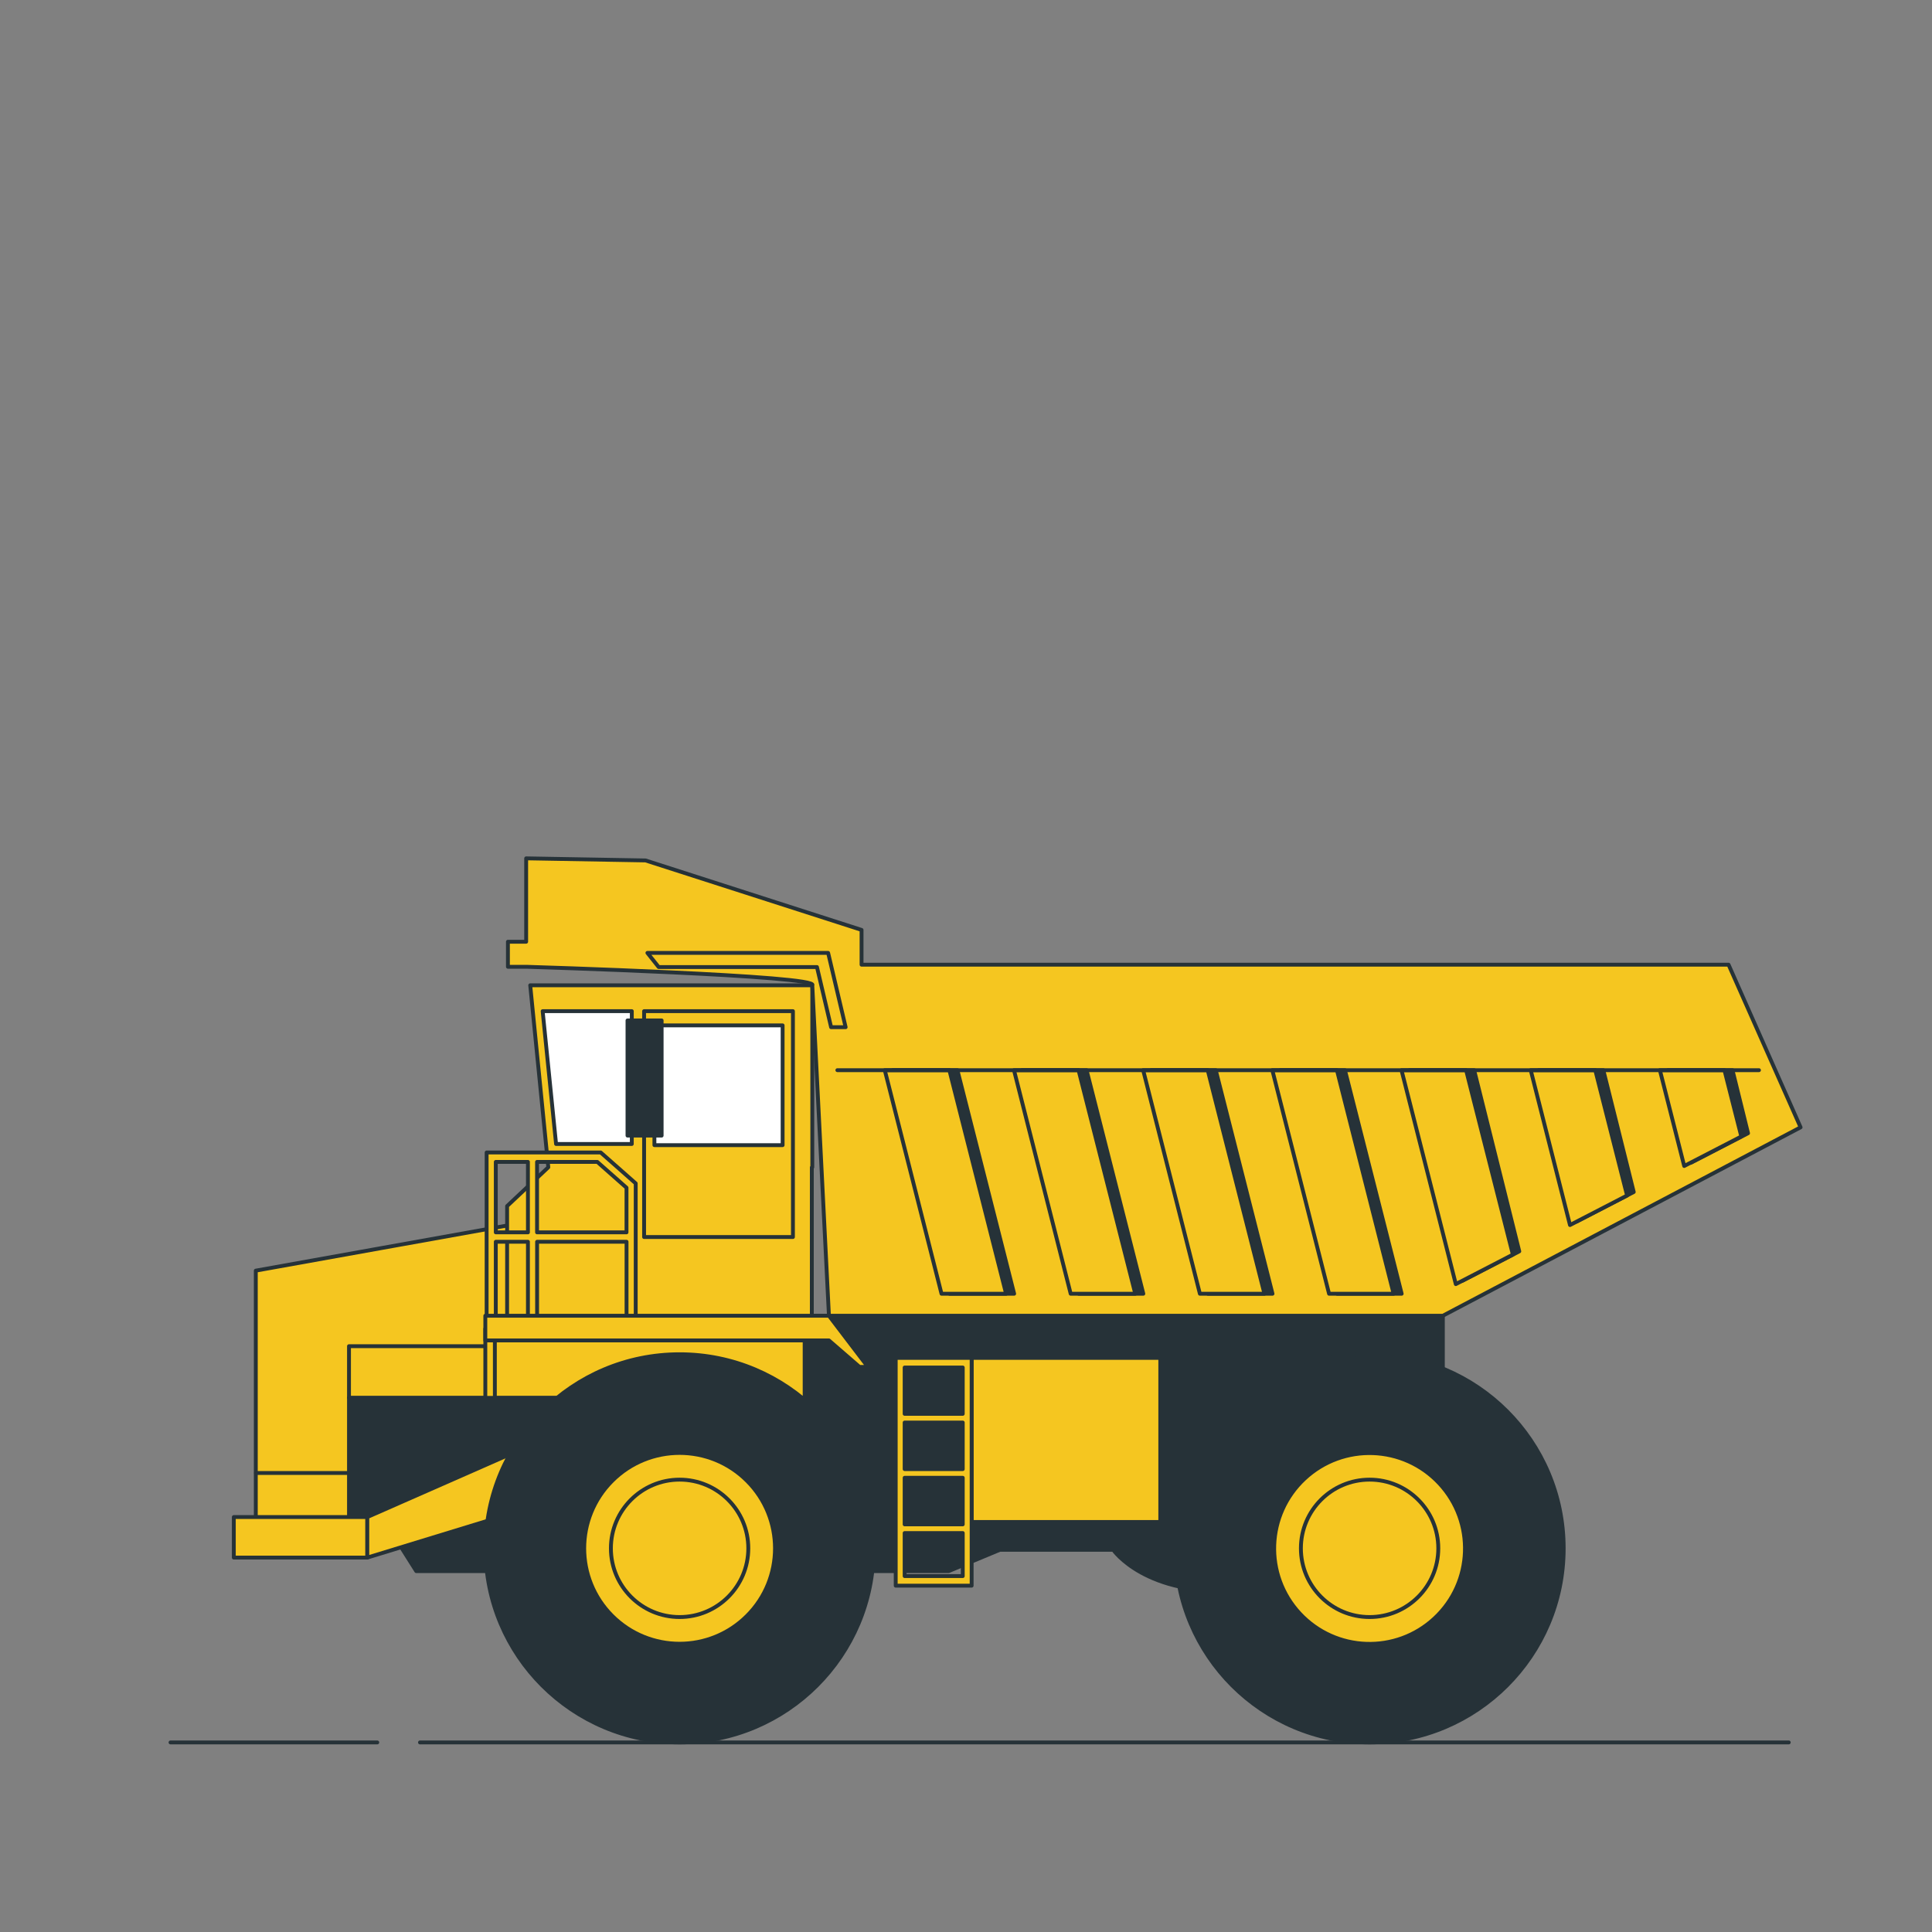 <svg xmlns="http://www.w3.org/2000/svg" viewBox="0 0 500 500"><rect x="0" y="0" width="500" height="500" fill="#808080" stroke="none"/><g id="freepik--Floor_1--inject-3"><g><line x1="108.69" y1="450.94" x2="462.93" y2="450.94" style="fill:none; stroke:#263238; stroke-linecap:round; stroke-linejoin:round;"></line><line x1="44.13" y1="450.94" x2="97.64" y2="450.94" style="fill:none; stroke:#263238; stroke-linecap:round; stroke-linejoin:round;"></line></g></g><g id="freepik--Construction_truck_1--inject-3"><g><path d="M101.09,396.1l6.64,10.51H245.5l13.28-5.53h29.32s8.3,12.17,32.64,10.51v-24.9H96.11l4.98,9.41Z" style="fill:#263238; stroke:#263238; stroke-linecap:round; stroke-linejoin:round;"></path><rect x="90.32" y="340.51" width="283.09" height="53.21" style="fill:#263238; stroke:#263238; stroke-linecap:round; stroke-linejoin:round;"></rect><rect x="251.47" y="351.42" width="48.81" height="42.47" style="fill:#F5C620; stroke:#263238; stroke-linecap:round; stroke-linejoin:round;"></rect><g><polygon points="134.81 316.52 66.2 328.84 66.2 393.72 90.32 393.72 90.32 361.72 208.24 361.72 208.24 322.95 134.81 316.52" style="fill:#F5C620; stroke:#263238; stroke-linecap:round; stroke-linejoin:round;"></polygon><line x1="66.25" y1="381.21" x2="90.53" y2="381.21" style="fill:none; stroke:#263238; stroke-linecap:round; stroke-linejoin:round;"></line><polyline points="90.32 361.72 90.32 348.39 126.84 348.39" style="fill:none; stroke:#263238; stroke-linecap:round; stroke-linejoin:round;"></polyline></g><polygon points="137.22 254.99 141.9 302.09 131.24 312.13 131.24 341.83 210.1 341.83 210.1 302.09 210.22 302.09 210.22 254.99 137.22 254.99" style="fill:#F5C620; stroke:#263238; stroke-linecap:round; stroke-linejoin:round;"></polygon><polygon points="163.51 296.06 143.91 296.06 140.44 261.69 163.51 261.69 163.51 296.06" style="fill:#fff; stroke:#263238; stroke-linecap:round; stroke-linejoin:round;"></polygon><rect x="166.69" y="261.69" width="38.52" height="58.45" style="fill:#F5C620; stroke:#263238; stroke-linecap:round; stroke-linejoin:round;"></rect><rect x="169.36" y="265.37" width="33.18" height="30.99" style="fill:#fff; stroke:#263238; stroke-linecap:round; stroke-linejoin:round;"></rect><rect x="125.6" y="343.88" width="2.47" height="17.89" style="fill:#F5C620; stroke:#263238; stroke-linecap:round; stroke-linejoin:round;"></rect><path d="M155.45,298.26h-29.51v43.58h2.37v-20.47h8.32v21.51h2.37v-21.51h23.15v20.29h2.37v-35.4l-9.05-7.99Zm-27.14,20.67v-18.23h8.32v18.23h-8.32Zm10.68,0v-18.23h15.59l7.56,6.68v11.55h-23.15Z" style="fill:#F5C620; stroke:#263238; stroke-linecap:round; stroke-linejoin:round;"></path><polygon points="222.43 353.75 224.61 353.75 214.53 340.51 125.6 340.51 125.6 346.9 214.53 346.9 222.43 353.75" style="fill:#F5C620; stroke:#263238; stroke-linecap:round; stroke-linejoin:round;"></polygon><rect x="60.51" y="392.61" width="34.55" height="10.49" style="fill:#F5C620; stroke:#263238; stroke-linecap:round; stroke-linejoin:round;"></rect><path d="M447.35,249.66H222.97v-9l-55.91-17.98-30.89-.54v21.58h-4.72v6.48h4.72s76.56,2.29,74.05,4.8l4.31,85.51h158.88l92.58-48.76-18.64-42.09Z" style="fill:#F5C620; stroke:#263238; stroke-linecap:round; stroke-linejoin:round;"></path><g><polygon points="264.49 276.96 279.17 334.82 295.89 334.82 281.21 276.96 264.49 276.96" style="fill:#263238; stroke:#263238; stroke-linecap:round; stroke-linejoin:round;"></polygon><polygon points="452.39 293.28 448.37 276.96 431.66 276.96 437.61 300.92 452.39 293.28" style="fill:#263238; stroke:#263238; stroke-linecap:round; stroke-linejoin:round;"></polygon><polygon points="422.81 308.49 414.94 276.96 398.22 276.96 408.03 316.13 422.81 308.49" style="fill:#263238; stroke:#263238; stroke-linecap:round; stroke-linejoin:round;"></polygon><polygon points="231.06 276.96 245.74 334.82 262.46 334.82 247.78 276.96 231.06 276.96" style="fill:#263238; stroke:#263238; stroke-linecap:round; stroke-linejoin:round;"></polygon><polygon points="393.19 323.85 381.51 276.96 364.79 276.96 378.42 331.49 393.19 323.85" style="fill:#263238; stroke:#263238; stroke-linecap:round; stroke-linejoin:round;"></polygon><polygon points="297.93 276.96 312.6 334.82 329.32 334.82 314.64 276.96 297.93 276.96" style="fill:#263238; stroke:#263238; stroke-linecap:round; stroke-linejoin:round;"></polygon><polygon points="331.36 276.96 346.04 334.82 362.75 334.82 348.07 276.96 331.36 276.96" style="fill:#263238; stroke:#263238; stroke-linecap:round; stroke-linejoin:round;"></polygon></g><g><polygon points="262.42 276.96 277.09 334.82 293.81 334.82 279.13 276.96 262.42 276.96" style="fill:#F5C620; stroke:#263238; stroke-linecap:round; stroke-linejoin:round;"></polygon><polygon points="450.65 294.12 446.29 276.96 429.58 276.96 435.87 301.76 450.65 294.12" style="fill:#F5C620; stroke:#263238; stroke-linecap:round; stroke-linejoin:round;"></polygon><polygon points="421.09 309.4 412.86 276.96 396.15 276.96 406.31 317.04 421.09 309.4" style="fill:#F5C620; stroke:#263238; stroke-linecap:round; stroke-linejoin:round;"></polygon><polygon points="228.98 276.96 243.66 334.82 260.38 334.82 245.7 276.96 228.98 276.96" style="fill:#F5C620; stroke:#263238; stroke-linecap:round; stroke-linejoin:round;"></polygon><polygon points="391.53 324.69 379.43 276.96 362.71 276.96 376.76 332.33 391.53 324.69" style="fill:#F5C620; stroke:#263238; stroke-linecap:round; stroke-linejoin:round;"></polygon><polygon points="295.85 276.96 310.53 334.82 327.24 334.82 312.56 276.96 295.85 276.96" style="fill:#F5C620; stroke:#263238; stroke-linecap:round; stroke-linejoin:round;"></polygon><polygon points="329.28 276.96 343.96 334.82 360.67 334.82 346 276.96 329.28 276.96" style="fill:#F5C620; stroke:#263238; stroke-linecap:round; stroke-linejoin:round;"></polygon></g><line x1="216.71" y1="276.96" x2="455.22" y2="276.96" style="fill:none; stroke:#263238; stroke-linecap:round; stroke-linejoin:round;"></line><polygon points="215.09 265.84 218.85 265.84 214.32 246.61 167.55 246.61 170.46 250.27 211.43 250.27 215.09 265.84" style="fill:#F5C620; stroke:#263238; stroke-linecap:round; stroke-linejoin:round;"></polygon><g><polygon points="95.06 392.61 141.35 372.24 141.35 388.93 95.06 403.1 95.06 392.61" style="fill:#F5C620; stroke:#263238; stroke-linecap:round; stroke-linejoin:round;"></polygon><g><circle cx="175.88" cy="400.71" r="50.23" style="fill:#263238; stroke:#263238; stroke-linecap:round; stroke-linejoin:round;"></circle><circle cx="175.88" cy="400.71" r="24.69" transform="translate(-231.83 241.73) rotate(-45)" style="fill:#F5C620; stroke:#263238; stroke-linecap:round; stroke-linejoin:round;"></circle><circle cx="175.88" cy="400.71" r="17.78" style="fill:#F5C620; stroke:#263238; stroke-linecap:round; stroke-linejoin:round;"></circle></g></g><path d="M231.81,351.42v58.95h19.65v-58.95h-19.65Zm17.35,56.47h-15.04v-11.14h15.04v11.14Zm0-13.39h-15.04v-12.05h15.04v12.05Zm0-14.3h-15.04v-12.05h15.04v12.05Zm0-14.3h-15.04v-11.99h15.04v11.99Z" style="fill:#F5C620; stroke:#263238; stroke-linecap:round; stroke-linejoin:round;"></path><g><circle cx="354.45" cy="400.71" r="50.23" style="fill:#263238; stroke:#263238; stroke-linecap:round; stroke-linejoin:round;"></circle><circle cx="354.45" cy="400.71" r="24.69" transform="translate(-178.04 349.14) rotate(-42.97)" style="fill:#F5C620; stroke:#263238; stroke-linecap:round; stroke-linejoin:round;"></circle><circle cx="354.45" cy="400.71" r="17.78" style="fill:#F5C620; stroke:#263238; stroke-linecap:round; stroke-linejoin:round;"></circle></g><rect x="162.4" y="264.09" width="8.83" height="29.8" style="fill:#263238; stroke:#263238; stroke-linecap:round; stroke-linejoin:round;"></rect></g></g></svg>

